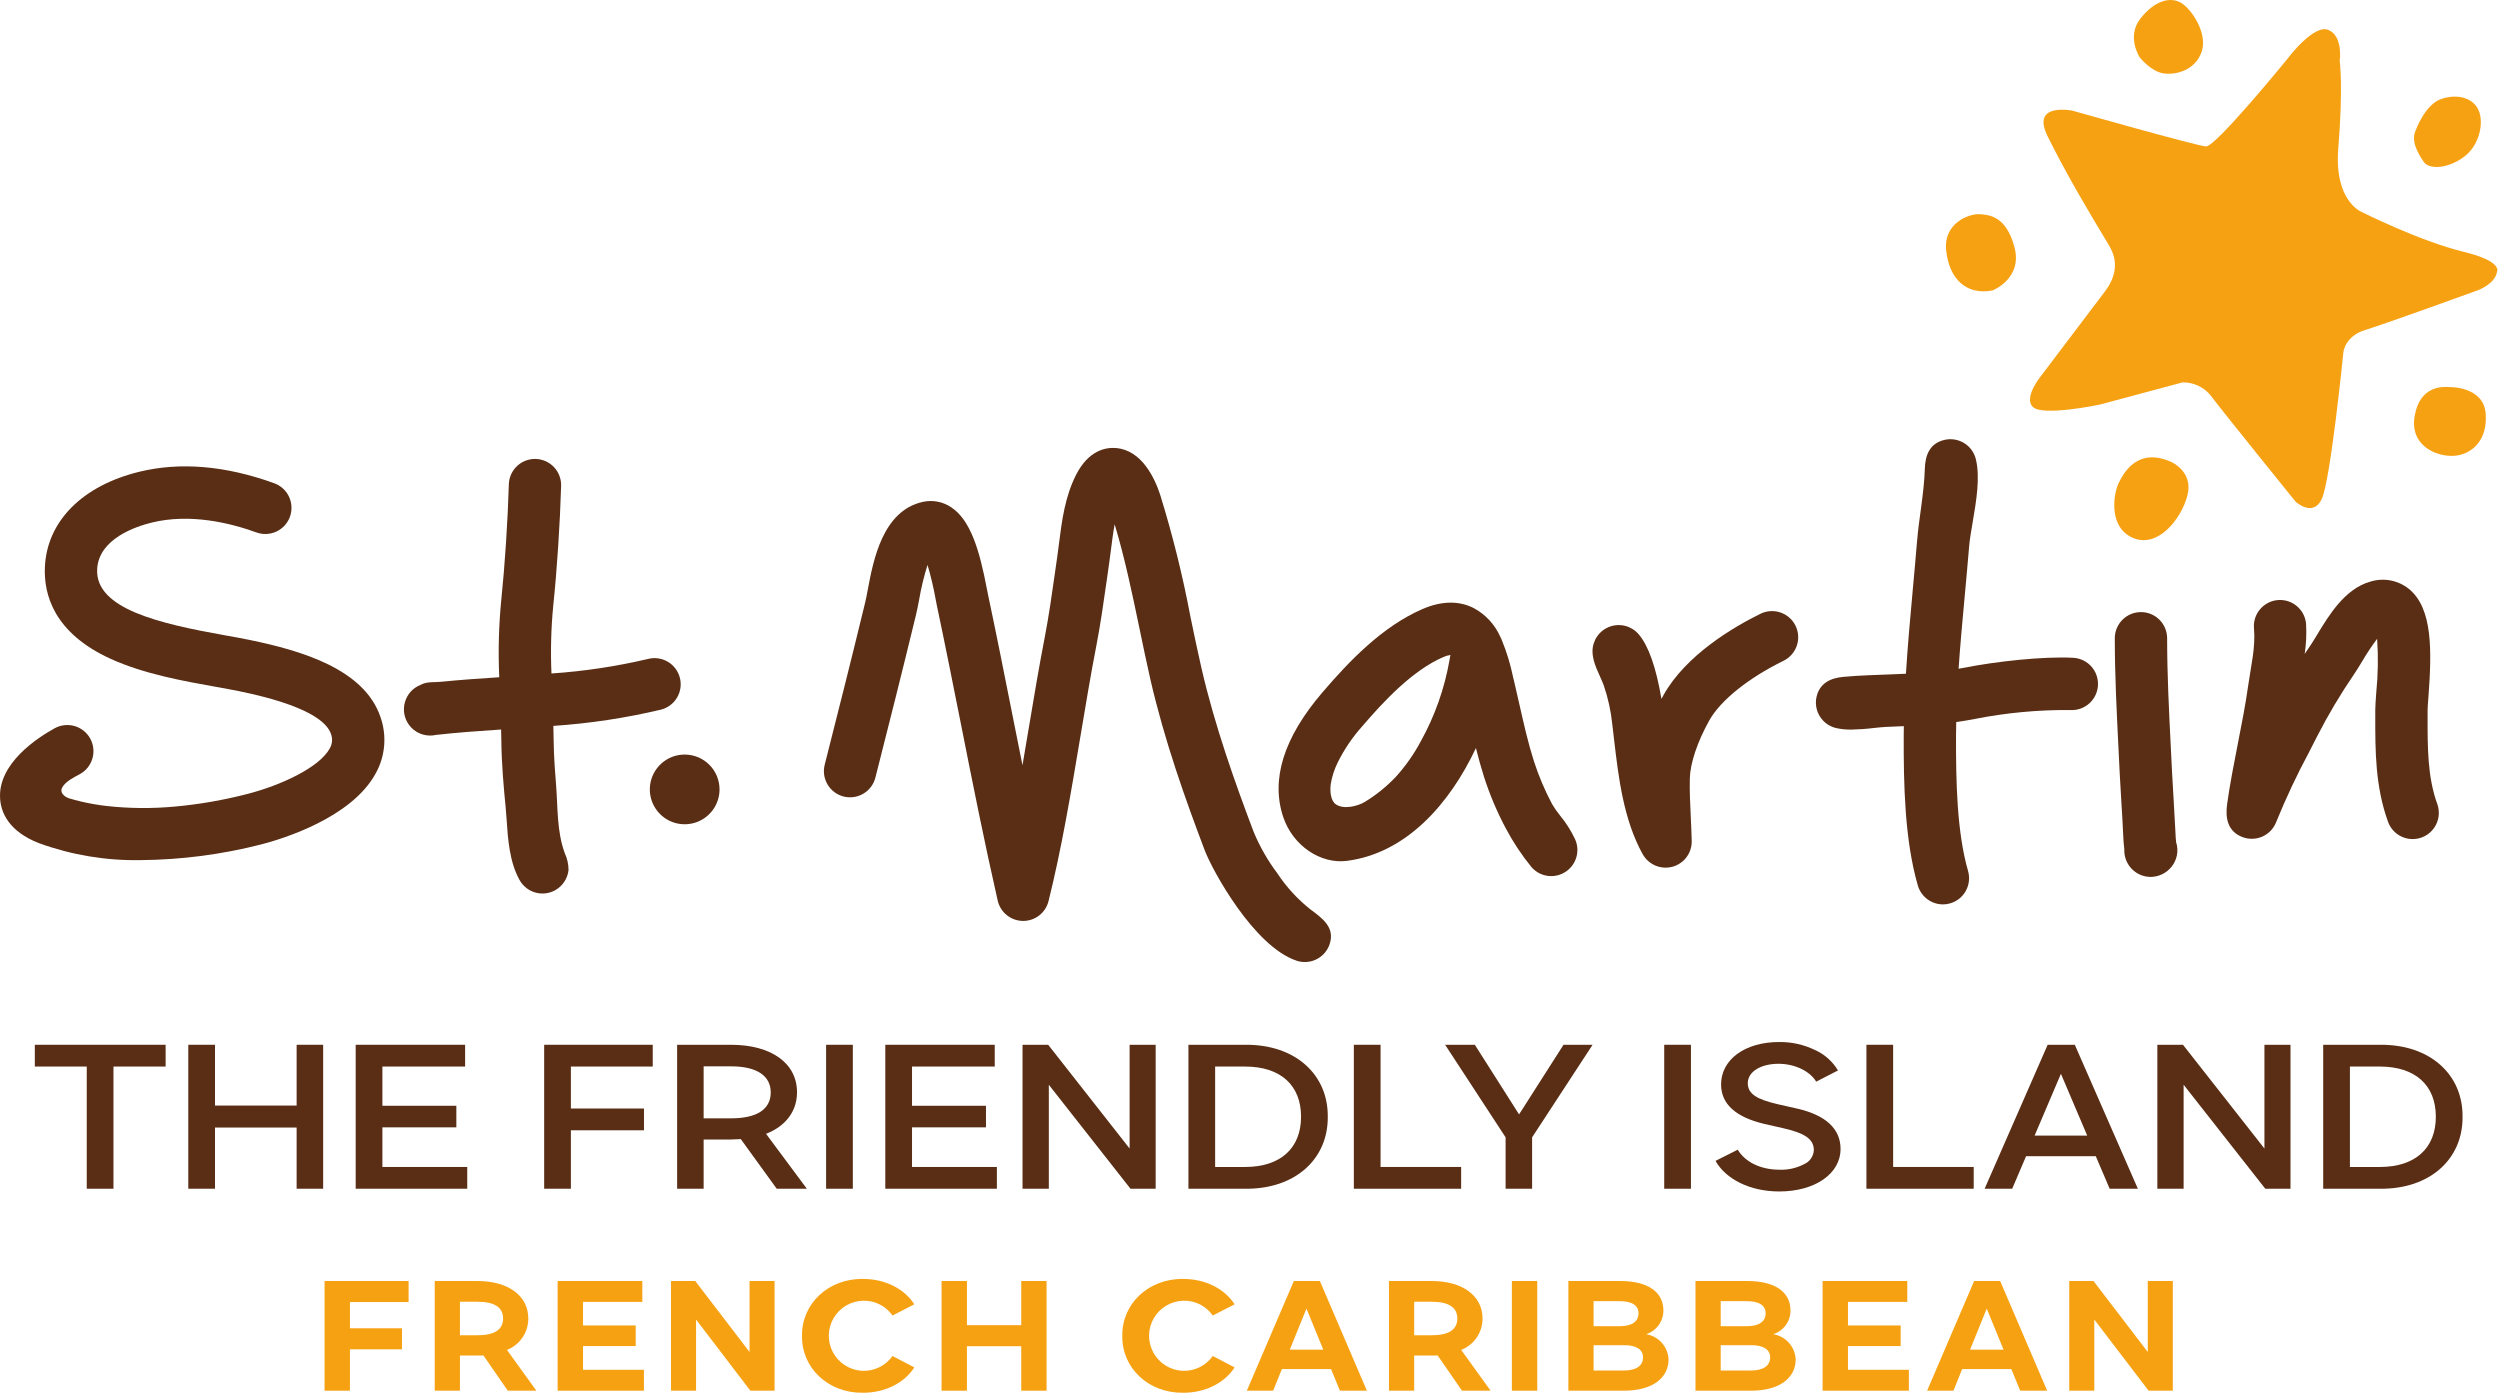 <?xml version="1.0" encoding="UTF-8"?> <svg xmlns="http://www.w3.org/2000/svg" width="359" height="200" viewBox="0 0 359 200" fill="none"><g clip-path="url(#clip0_148:2)"><path d="M239.178 124.597C238.509 124.597 237.852 124.418 237.274 124.08C236.697 123.741 236.22 123.255 235.893 122.67C233.121 117.67 232.412 111.586 231.783 106.221C231.702 105.456 231.612 104.711 231.521 103.99C231.328 102.104 230.921 100.246 230.309 98.452C229.719 96.843 228.696 95.297 228.683 93.52C228.684 92.751 228.921 92.002 229.36 91.372C229.8 90.742 230.422 90.261 231.142 89.994C231.863 89.727 232.648 89.688 233.392 89.88C234.135 90.072 234.803 90.487 235.304 91.07C236.723 92.716 237.819 95.838 238.586 100.366C238.679 100.184 238.77 100.018 238.86 99.849C242.085 94.041 248.982 90.02 252.804 88.137C253.699 87.697 254.732 87.631 255.675 87.952C256.619 88.274 257.396 88.957 257.836 89.852C258.276 90.746 258.343 91.779 258.021 92.722C257.7 93.666 257.017 94.444 256.122 94.883C251.032 97.381 247.037 100.601 245.434 103.49C243.715 106.587 242.704 109.626 242.657 111.836C242.618 113.637 242.704 115.413 242.795 117.288C242.846 118.418 242.902 119.584 242.932 120.754C242.951 121.593 242.689 122.415 242.187 123.088C241.685 123.761 240.973 124.247 240.162 124.468C239.842 124.555 239.511 124.598 239.178 124.597" fill="#5A2E15"></path><path d="M297.725 94.46C293.399 94.224 286.473 95.006 282.157 95.871C281.856 95.926 281.555 95.983 281.254 96.03C281.49 92.581 281.809 89.113 282.139 85.54C282.35 83.227 282.574 80.827 282.768 78.454C282.841 77.551 283.046 76.347 283.262 75.07C283.803 71.893 284.366 68.595 283.735 65.947C283.501 64.978 282.893 64.142 282.043 63.622C281.193 63.102 280.172 62.941 279.203 63.174C277.121 63.667 276.46 65.344 276.405 67.309C276.293 70.879 275.57 74.301 275.277 77.843C275.088 80.181 274.869 82.555 274.659 84.85C274.303 88.751 273.941 92.724 273.692 96.747C273.055 96.773 272.418 96.803 271.774 96.83C269.431 96.924 267.023 96.984 264.697 97.198C262.849 97.367 261.305 98.11 260.857 100.057C260.636 101.029 260.81 102.048 261.34 102.892C261.871 103.735 262.714 104.334 263.686 104.555C264.395 104.709 265.119 104.781 265.845 104.771C266.931 104.75 268.016 104.673 269.095 104.538C269.757 104.47 270.377 104.401 270.857 104.383L272.084 104.331C272.517 104.319 272.956 104.293 273.391 104.276C273.386 104.762 273.373 105.238 273.373 105.717C273.356 112.642 273.503 120.585 275.399 127.154C275.625 127.935 276.098 128.622 276.747 129.112C277.397 129.602 278.187 129.869 279.001 129.871C279.356 129.874 279.71 129.823 280.05 129.721C281.006 129.444 281.813 128.798 282.293 127.927C282.774 127.055 282.888 126.028 282.612 125.072C280.996 119.449 280.872 112.145 280.885 105.733C280.885 105.049 280.902 104.363 280.914 103.682C281.809 103.558 282.711 103.417 283.623 103.235C288.13 102.348 292.715 101.921 297.308 101.963C298.303 102.018 299.279 101.676 300.022 101.011C300.764 100.347 301.212 99.415 301.267 98.42C301.323 97.425 300.981 96.449 300.316 95.706C299.652 94.964 298.72 94.516 297.725 94.46" fill="#5A2E15"></path><path d="M346.458 120.493C345.686 120.492 344.933 120.254 344.3 119.811C343.668 119.368 343.187 118.741 342.923 118.016C341.075 112.9 341.084 107.801 341.089 102.865V101.979C341.089 101.343 341.157 100.508 341.23 99.455C341.49 96.889 341.532 94.306 341.355 91.733C340.57 92.783 339.846 93.876 339.184 95.007C338.784 95.668 338.41 96.291 338.031 96.836C336.065 99.716 334.283 102.717 332.696 105.822C332.334 106.545 331.961 107.271 331.581 108.012C329.832 111.266 328.258 114.612 326.865 118.034C326.689 118.495 326.424 118.917 326.086 119.275C325.747 119.634 325.341 119.922 324.89 120.124C324.44 120.325 323.955 120.436 323.461 120.45C322.968 120.464 322.477 120.381 322.016 120.205C319.893 119.392 319.531 117.497 319.815 115.462C320.619 109.706 322.055 104.055 322.863 98.294C323.238 95.628 323.913 92.96 323.672 90.242C323.584 89.25 323.894 88.264 324.533 87.501C325.172 86.737 326.088 86.259 327.079 86.171C328.071 86.082 329.057 86.391 329.821 87.03C330.585 87.668 331.064 88.584 331.153 89.576C331.234 91.022 331.168 92.473 330.955 93.906C331.243 93.474 331.539 93.037 331.831 92.603C332.085 92.229 332.408 91.695 332.752 91.123C334.424 88.363 336.711 84.575 340.323 83.539C341.267 83.234 342.273 83.168 343.25 83.347C344.226 83.526 345.143 83.945 345.917 84.567C349.36 87.365 349.206 93.471 348.729 100.006C348.66 100.841 348.603 101.627 348.603 101.979V102.869C348.595 107.358 348.591 111.592 349.994 115.457C350.199 116.025 350.264 116.633 350.184 117.231C350.104 117.83 349.881 118.4 349.534 118.894C349.187 119.387 348.727 119.791 348.191 120.069C347.656 120.347 347.061 120.493 346.458 120.493" fill="#5A2E15"></path><path d="M20.233 123.514C15.243 123.61 10.279 122.784 5.59 121.077C1.209 119.361 0.141 116.644 0.014 114.675C-0.314 109.628 5.392 105.929 7.86 104.575C8.292 104.338 8.767 104.188 9.257 104.135C9.748 104.081 10.244 104.125 10.717 104.263C11.191 104.401 11.633 104.631 12.017 104.94C12.402 105.249 12.722 105.63 12.959 106.063C13.196 106.496 13.346 106.97 13.399 107.461C13.453 107.951 13.409 108.447 13.271 108.921C13.133 109.394 12.903 109.836 12.594 110.221C12.285 110.605 11.904 110.925 11.471 111.162C10.628 111.626 9.412 112.198 8.934 113.084C8.521 113.842 9.291 114.439 9.923 114.64C10.491 114.816 11.063 114.962 11.634 115.1C12.863 115.388 14.108 115.604 15.362 115.746C18.569 116.097 21.802 116.126 25.014 115.832C28.594 115.511 32.142 114.894 35.62 113.987C40.222 112.797 45.857 110.246 47.358 107.465C47.54 107.152 47.649 106.802 47.677 106.44C47.705 106.079 47.652 105.716 47.521 105.379C46.955 103.703 44.206 101.278 34.331 99.253C33.364 99.051 32.216 98.853 31.003 98.63C26.407 97.812 20.684 96.788 15.921 94.623C7.726 90.903 6.248 85.352 6.45 81.35C6.78 74.823 11.845 69.737 20.002 67.746C25.866 66.311 32.388 66.865 39.379 69.393C39.843 69.56 40.27 69.818 40.634 70.15C40.999 70.483 41.294 70.884 41.504 71.331C41.713 71.778 41.833 72.262 41.855 72.755C41.878 73.248 41.803 73.741 41.635 74.205C41.467 74.669 41.209 75.095 40.876 75.46C40.543 75.824 40.142 76.119 39.695 76.328C39.248 76.537 38.764 76.656 38.271 76.679C37.778 76.701 37.285 76.625 36.821 76.457C32.99 75.073 27.272 73.696 21.789 75.043C19.503 75.602 14.171 77.373 13.952 81.732C13.659 87.425 22.869 89.549 32.323 91.235C33.591 91.459 34.783 91.672 35.849 91.896C43.368 93.444 52.311 96.102 54.638 102.972C55.101 104.286 55.28 105.684 55.164 107.072C55.048 108.461 54.64 109.809 53.966 111.029C50.496 117.465 40.492 120.488 37.513 121.258C31.865 122.703 26.063 123.461 20.233 123.514" fill="#5A2E15"></path><path d="M97.632 97.342C97.388 96.376 96.77 95.547 95.915 95.037C95.059 94.527 94.036 94.377 93.07 94.621C88.509 95.696 83.867 96.395 79.191 96.711C79.048 93.44 79.136 90.162 79.454 86.904C79.984 81.877 80.421 75.148 80.577 69.761C80.604 68.767 80.236 67.803 79.553 67.08C78.87 66.357 77.928 65.934 76.934 65.904C75.94 65.875 74.975 66.241 74.25 66.922C73.526 67.603 73.101 68.544 73.069 69.538C72.919 74.762 72.493 81.271 71.986 86.121C71.622 89.819 71.525 93.539 71.693 97.252C68.891 97.436 66.091 97.625 63.302 97.906C62.313 98.005 61.384 97.849 60.464 98.309C60.438 98.322 60.413 98.34 60.386 98.353C59.853 98.562 59.376 98.89 58.989 99.312C58.603 99.735 58.319 100.24 58.159 100.79C57.992 101.351 57.958 101.943 58.059 102.52C58.161 103.096 58.396 103.641 58.746 104.111C59.095 104.581 59.55 104.962 60.073 105.225C60.596 105.488 61.173 105.626 61.758 105.627C62.046 105.627 62.333 105.595 62.614 105.533C65.68 105.185 68.855 104.965 71.96 104.758C71.973 105.262 71.981 105.777 71.991 106.298C72.028 109.665 72.326 113.07 72.614 115.958C72.664 116.488 72.704 117.064 72.748 117.67C72.927 120.426 73.161 123.844 74.642 126.428C75.139 127.291 75.958 127.921 76.919 128.181C77.88 128.44 78.905 128.308 79.768 127.812C80.285 127.513 80.724 127.096 81.05 126.596C81.375 126.095 81.579 125.525 81.643 124.932C81.638 124.098 81.453 123.274 81.101 122.519C79.948 119.355 80.117 116.048 79.854 112.743C79.782 111.81 79.703 110.877 79.647 109.944C79.566 108.697 79.514 107.451 79.501 106.207C79.493 105.533 79.476 104.879 79.462 104.239C84.669 103.89 89.838 103.109 94.915 101.903C95.393 101.782 95.843 101.569 96.238 101.274C96.633 100.979 96.967 100.61 97.219 100.186C97.472 99.763 97.638 99.293 97.709 98.805C97.78 98.317 97.754 97.82 97.632 97.342" fill="#5A2E15"></path><path d="M187.376 138.148C186.972 138.15 186.569 138.085 186.186 137.955C180.029 135.905 174.061 124.906 173.012 122.141C170.286 114.953 167.224 106.414 165.196 97.562C164.628 95.085 164.112 92.57 163.606 90.14C162.582 85.214 161.524 80.145 160.066 75.295C159.847 76.46 159.689 77.689 159.539 78.897C159.447 79.591 159.366 80.269 159.268 80.932C159.146 81.749 159.032 82.569 158.919 83.387C158.481 86.477 158.029 89.677 157.414 92.838C156.619 96.947 155.901 101.255 155.139 105.808C153.803 113.771 152.422 122.004 150.569 129.398C150.368 130.211 149.901 130.933 149.242 131.449C148.583 131.965 147.77 132.246 146.933 132.246H146.89C146.046 132.237 145.23 131.944 144.573 131.414C143.916 130.884 143.457 130.149 143.27 129.326C141.355 120.929 139.653 112.356 138.008 104.063C136.885 98.426 135.728 92.592 134.52 86.89C134.482 86.706 134.43 86.43 134.365 86.087C134.065 84.413 133.674 82.756 133.195 81.125C132.682 82.745 132.281 84.398 131.995 86.073C131.844 86.865 131.704 87.618 131.545 88.262C129.605 96.263 127.602 104.208 125.707 111.664C125.585 112.142 125.371 112.592 125.076 112.987C124.781 113.382 124.411 113.715 123.987 113.967C123.563 114.219 123.094 114.386 122.606 114.456C122.117 114.527 121.62 114.501 121.142 114.38C120.664 114.258 120.215 114.044 119.82 113.749C119.424 113.454 119.091 113.084 118.839 112.66C118.587 112.236 118.421 111.766 118.35 111.278C118.279 110.79 118.305 110.293 118.427 109.815C120.315 102.377 122.318 94.457 124.244 86.495C124.36 86.035 124.48 85.381 124.613 84.681C125.41 80.442 126.742 73.334 132.53 72.067C133.223 71.915 133.939 71.906 134.636 72.039C135.333 72.172 135.995 72.444 136.584 72.84C139.352 74.672 140.646 78.902 141.742 84.698C141.794 84.965 141.832 85.183 141.867 85.33C143.088 91.082 144.249 96.938 145.372 102.6C145.852 105.017 146.338 107.447 146.829 109.892C147.131 108.116 147.427 106.337 147.728 104.565C148.463 100.168 149.228 95.613 150.045 91.409C150.617 88.433 151.055 85.334 151.481 82.338C151.597 81.511 151.713 80.678 151.834 79.852C151.924 79.23 152.006 78.601 152.083 77.961C152.478 74.843 152.925 71.317 154.533 68.166C156.356 64.589 158.889 64.224 160.23 64.336C163.941 64.619 165.807 68.636 166.588 71.009C168.381 76.789 169.84 82.668 170.958 88.615C171.455 91.009 171.967 93.482 172.518 95.885C174.444 104.294 177.403 112.528 180.033 119.477C180.91 121.581 182.045 123.568 183.413 125.391C184.718 127.369 186.329 129.127 188.186 130.598C189.883 131.853 191.741 133.178 190.936 135.577C190.688 136.325 190.21 136.976 189.571 137.437C188.932 137.899 188.164 138.147 187.376 138.148" fill="#5A2E15"></path><path d="M208.279 94.053C207.916 94.105 207.563 94.21 207.231 94.366C202.846 96.267 198.709 100.683 195.597 104.319C194.208 105.87 193.035 107.602 192.11 109.467C191.612 110.461 191.268 111.525 191.091 112.622C190.979 113.494 191.027 114.952 191.836 115.506C192.962 116.277 194.957 115.782 196.019 115.134C197.646 114.14 199.133 112.936 200.443 111.551C201.846 110 203.052 108.282 204.033 106.435C206.051 102.798 207.445 98.848 208.156 94.749C208.199 94.517 208.246 94.294 208.279 94.053V94.053ZM222.761 125.808C222.225 125.812 221.695 125.699 221.207 125.478C220.719 125.258 220.284 124.934 219.932 124.53C218.513 122.792 217.27 120.917 216.222 118.933C214.964 116.567 213.919 114.094 213.099 111.543C212.666 110.172 212.288 108.791 211.944 107.419C208.194 115.404 201.948 122.532 193.409 123.621C189.596 124.101 185.675 121.422 184.293 117.39C182.445 111.973 184.329 105.928 189.892 99.436C193.757 94.925 198.483 89.977 204.235 87.475C206.973 86.283 209.463 86.231 211.621 87.316C213.324 88.231 214.673 89.69 215.452 91.46C215.541 91.621 215.617 91.789 215.68 91.963C216.37 93.656 216.903 95.409 217.27 97.2L217.452 97.948C217.717 99.057 217.967 100.184 218.22 101.302C218.849 104.075 219.442 106.702 220.259 109.269C220.945 111.4 221.819 113.466 222.869 115.443C223.207 116.025 223.591 116.578 224.016 117.099C224.884 118.148 225.615 119.304 226.193 120.537C226.393 120.987 226.502 121.473 226.513 121.966C226.525 122.459 226.44 122.95 226.261 123.409C226.083 123.869 225.816 124.289 225.475 124.645C225.134 125.002 224.726 125.287 224.275 125.486C223.799 125.7 223.283 125.811 222.761 125.808" fill="#5A2E15"></path><path d="M308.835 125.926C308.392 125.923 307.953 125.845 307.536 125.695C306.782 125.416 306.135 124.906 305.688 124.237C305.242 123.568 305.019 122.775 305.051 121.971C304.956 121.261 304.917 120.522 304.889 119.881C304.823 118.356 304.728 116.794 304.634 115.272C304.548 113.857 304.462 112.452 304.39 111.034C304.333 109.799 304.272 108.565 304.208 107.331C303.955 102.223 303.684 96.936 303.684 91.647C303.686 90.652 304.083 89.698 304.787 88.994C305.492 88.291 306.446 87.896 307.442 87.896C308.437 87.896 309.392 88.291 310.096 88.994C310.801 89.698 311.198 90.652 311.2 91.647C311.2 96.742 311.458 101.931 311.712 106.952C311.774 108.191 311.836 109.434 311.896 110.681C311.965 112.057 312.05 113.437 312.132 114.816C312.226 116.364 312.321 117.964 312.395 119.554C312.416 120.015 312.437 120.527 312.489 120.931C312.685 121.534 312.726 122.177 312.607 122.8C312.488 123.423 312.214 124.006 311.81 124.495C311.45 124.937 310.997 125.295 310.482 125.542C309.968 125.79 309.406 125.921 308.835 125.926" fill="#5A2E15"></path><path d="M302.276 41.843L293.121 53.943C293.121 53.943 290.494 57.1 291.943 58.455C293.391 59.816 301.513 58.102 301.513 58.102L313.412 54.91C314.183 54.897 314.947 55.059 315.646 55.384C316.345 55.709 316.962 56.189 317.448 56.787C318.924 58.782 329.651 72.045 329.651 72.045C329.651 72.045 332.106 74.312 333.383 71.708C334.658 69.108 336.494 50.724 336.494 50.724C336.494 50.724 336.594 48.326 339.649 47.384C342.708 46.444 355.859 41.667 355.859 41.667C355.859 41.667 358.316 40.757 358.571 39.026C358.571 39.026 359.479 37.538 353.751 36.154C347.432 34.617 339.121 30.432 339.121 30.432C339.121 30.432 335.16 28.888 335.78 21.302C336.506 12.328 335.982 8.771 335.982 8.771C335.982 8.771 336.509 5.211 334.364 4.302C332.215 3.392 328.403 8.537 328.403 8.537C328.403 8.537 318.163 21.103 316.782 21.026C315.402 20.942 297.632 15.899 297.632 15.899C297.632 15.899 291.597 14.628 294.027 19.549C296.684 24.928 299.783 30.144 302.876 35.276C304.24 37.548 303.843 39.773 302.276 41.843" fill="#F6A112"></path><path d="M307.281 8.262C307.281 8.262 305.31 5.307 307.35 2.687C309.384 0.073 311.626 -0.483 313.15 0.373C314.668 1.236 317.063 4.762 316.162 7.423C315.262 10.078 312.474 10.804 310.681 10.539C308.886 10.273 307.281 8.262 307.281 8.262Z" fill="#F6A112"></path><path d="M346.893 18.723C346.893 18.723 348.213 14.978 350.611 14.195C353.014 13.408 355.198 14.114 355.942 15.875C356.703 17.635 356.078 20.97 353.673 22.638C351.268 24.32 348.729 24.32 348.014 23.198C347.287 22.079 346.153 20.32 346.893 18.723Z" fill="#F6A112"></path><path d="M351.675 55.581C351.675 55.581 356.651 55.43 356.947 59.406C357.241 63.386 354.799 65.309 352.367 65.459C349.935 65.602 345.98 64.048 346.75 59.698C347.523 55.345 350.794 55.53 351.675 55.581" fill="#F6A112"></path><path d="M311.807 66.341C311.807 66.341 315.015 67.741 314.111 71.157C313.221 74.573 309.824 78.808 306.248 77.224C302.664 75.642 303.525 70.774 304.264 69.305C305.006 67.836 306.993 64.185 311.807 66.341" fill="#F6A112"></path><path d="M286.132 41.705C286.132 41.705 290.485 40.007 289.277 35.495C288.075 30.982 285.632 30.848 284.237 30.757C282.843 30.671 279.019 31.982 279.474 36.027C279.926 40.081 282.388 42.432 286.132 41.705" fill="#F6A112"></path><path d="M103.326 113.359C103.326 114.349 103.032 115.316 102.482 116.139C101.932 116.963 101.151 117.604 100.236 117.983C99.322 118.362 98.315 118.461 97.344 118.268C96.374 118.075 95.482 117.598 94.782 116.898C94.082 116.198 93.605 115.306 93.412 114.336C93.219 113.365 93.318 112.358 93.697 111.444C94.076 110.529 94.718 109.748 95.541 109.198C96.364 108.648 97.331 108.354 98.321 108.354C98.978 108.354 99.629 108.484 100.237 108.735C100.844 108.987 101.396 109.355 101.86 109.82C102.325 110.285 102.694 110.836 102.945 111.443C103.196 112.051 103.326 112.702 103.326 113.359" fill="#5A2E15"></path><path d="M58.675 186.974H50.251V190.742H57.723V193.764H50.251V199.703H46.607V183.953H58.675V186.974Z" fill="#F6A112"></path><path d="M72.917 199.703L69.414 194.636C69.228 194.658 68.949 194.658 68.555 194.658H66.048V199.703H62.428V183.953H68.555C73.01 183.953 75.864 186.082 75.864 189.337C75.868 190.31 75.578 191.263 75.031 192.068C74.484 192.873 73.707 193.494 72.8 193.849L77.024 199.703H72.917ZM66.048 191.743H68.579C71.013 191.743 72.245 190.933 72.245 189.337C72.245 187.741 71.013 186.933 68.579 186.933H66.048V191.743Z" fill="#F6A112"></path><path d="M92.238 186.954H83.722V190.337H91.286V193.296H83.722V196.702H92.469V199.703H80.077V183.953H92.238V186.954Z" fill="#F6A112"></path><path d="M107.635 194.148V183.953H111.231V199.703H107.751L99.954 189.486V199.703H96.357V183.953H99.837L107.635 194.148Z" fill="#F6A112"></path><path d="M123.917 183.655C127.165 183.655 129.882 185.102 131.297 187.294L128.164 188.912C127.691 188.23 127.054 187.678 126.312 187.307C125.57 186.935 124.747 186.755 123.917 186.785C123.059 186.808 122.221 187.05 121.482 187.488C120.744 187.926 120.13 188.546 119.699 189.288C119.267 190.03 119.033 190.871 119.018 191.729C119.003 192.587 119.207 193.435 119.612 194.193C120.017 194.95 120.609 195.591 121.331 196.054C122.054 196.518 122.883 196.79 123.74 196.843C124.597 196.896 125.453 196.729 126.227 196.358C127.002 195.987 127.668 195.425 128.164 194.723L131.297 196.361C129.882 198.553 127.165 200 123.917 200C118.929 200.065 115.1 196.445 115.17 191.827C115.1 187.232 118.929 183.591 123.917 183.655Z" fill="#F6A112"></path><path d="M138.851 190.296H146.649V183.953H150.29V199.704H146.649V193.318H138.851V199.704H135.208V183.953H138.851V190.296Z" fill="#F6A112"></path><path d="M169.908 183.655C173.156 183.655 175.872 185.102 177.288 187.294L174.154 188.912C173.681 188.23 173.044 187.678 172.303 187.307C171.561 186.935 170.737 186.755 169.908 186.785C169.05 186.808 168.212 187.05 167.473 187.488C166.735 187.926 166.121 188.546 165.689 189.288C165.258 190.03 165.024 190.871 165.008 191.729C164.993 192.587 165.198 193.435 165.603 194.193C166.008 194.95 166.6 195.591 167.322 196.054C168.045 196.518 168.874 196.79 169.731 196.843C170.587 196.896 171.444 196.729 172.218 196.358C172.992 195.987 173.659 195.425 174.154 194.723L177.288 196.361C175.872 198.553 173.156 200 169.908 200C164.919 200.065 161.091 196.445 161.16 191.827C161.091 187.232 164.919 183.591 169.908 183.655Z" fill="#F6A112"></path><path d="M191.134 196.595H184.079L182.826 199.704H179.045L185.797 183.953H189.532L196.284 199.704H192.411L191.134 196.595ZM190.021 193.808L187.607 187.912L185.216 193.808H190.021Z" fill="#F6A112"></path><path d="M209.944 199.703L206.439 194.636C206.256 194.658 205.975 194.658 205.582 194.658H203.075V199.703H199.455V183.953H205.582C210.037 183.953 212.891 186.082 212.891 189.337C212.896 190.31 212.606 191.263 212.059 192.068C211.512 192.873 210.734 193.494 209.828 193.849L214.05 199.703H209.944ZM203.075 191.743H205.605C208.04 191.743 209.272 190.933 209.272 189.337C209.272 187.741 208.04 186.933 205.605 186.933H203.075V191.743Z" fill="#F6A112"></path><path d="M220.748 183.953H217.105V199.703H220.748V183.953Z" fill="#F6A112"></path><path d="M236.38 191.592C237.252 191.733 238.048 192.17 238.635 192.829C239.223 193.487 239.566 194.328 239.607 195.21C239.607 197.871 237.285 199.703 233.224 199.703H225.218V183.953H232.645C236.705 183.953 238.865 185.569 238.865 188.209C238.861 188.964 238.619 189.697 238.173 190.305C237.726 190.913 237.099 191.363 236.38 191.592V191.592ZM232.575 186.847H228.838V190.443H232.575C234.339 190.443 235.289 189.783 235.289 188.593C235.289 187.484 234.408 186.847 232.575 186.847V186.847ZM233.224 193.168H228.838V196.807H233.154C235.035 196.807 235.938 196.084 235.938 194.914C235.938 193.786 234.965 193.168 233.224 193.168" fill="#F6A112"></path><path d="M254.632 191.592C255.504 191.733 256.3 192.169 256.888 192.828C257.476 193.487 257.819 194.328 257.86 195.21C257.86 197.871 255.538 199.703 251.477 199.703H243.471V183.953H250.898C254.958 183.953 257.116 185.569 257.116 188.209C257.113 188.964 256.871 189.697 256.425 190.305C255.979 190.913 255.351 191.364 254.632 191.592H254.632ZM250.827 186.847H247.091V190.443H250.827C252.592 190.443 253.542 189.783 253.542 188.593C253.542 187.484 252.66 186.847 250.827 186.847V186.847ZM251.477 193.168H247.091V196.807H251.406C253.288 196.807 254.192 196.084 254.192 194.914C254.192 193.786 253.217 193.168 251.477 193.168" fill="#F6A112"></path><path d="M273.885 186.954H265.368V190.337H272.933V193.296H265.368V196.702H274.115V199.703H261.724V183.953H273.885V186.954Z" fill="#F6A112"></path><path d="M288.822 196.595H281.768L280.516 199.704H276.733L283.486 183.953H287.222L293.973 199.704H290.099L288.822 196.595ZM287.709 193.808L285.295 187.912L282.905 193.808H287.709Z" fill="#F6A112"></path><path d="M308.421 194.148V183.953H312.016V199.703H308.538L300.74 189.486V199.703H297.144V183.953H300.623L308.421 194.148Z" fill="#F6A112"></path><path d="M5 150.03H23.784V153.156H16.294V170.702H12.457V153.156H5V150.03Z" fill="#5A2E15"></path><path d="M30.874 158.759H42.596V150.03H46.405V170.701H42.596V161.914H30.874V170.701H27.037V150.03H30.874V158.759Z" fill="#5A2E15"></path><path d="M66.79 153.156H54.912V158.789H65.531V161.887H54.912V167.577H67.095V170.701H51.076V150.03H66.79V153.156Z" fill="#5A2E15"></path><path d="M93.734 153.156H81.979V159.183H92.475V162.31H81.979V170.701H78.142V150.03H93.734V153.156Z" fill="#5A2E15"></path><path d="M111.538 170.703L106.38 163.577C105.768 163.605 105.308 163.633 104.97 163.633H101.042V170.703H97.235V150.03H104.97C110.8 150.03 114.452 152.705 114.452 156.846C114.452 159.577 112.827 161.718 110.003 162.816L115.864 170.703L111.538 170.703ZM105 160.592C108.773 160.592 110.678 159.239 110.678 156.873C110.678 154.507 108.713 153.128 105 153.128H101.042V160.592L105 160.592Z" fill="#5A2E15"></path><path d="M122.467 150.03H118.63V170.702H122.467V150.03Z" fill="#5A2E15"></path><path d="M142.844 153.156H130.966V158.789H141.586V161.887H130.966V167.577H143.151V170.701H127.129V150.03H142.844V153.156Z" fill="#5A2E15"></path><path d="M162.212 164.928V150.03H165.955V170.701H162.336L150.611 155.773V170.701H146.835V150.03H150.52L162.212 164.928Z" fill="#5A2E15"></path><path d="M178.791 170.703H170.657V150.031H178.791C186.003 149.946 190.729 154.312 190.669 160.367C190.729 166.423 186.003 170.787 178.791 170.703ZM178.791 153.157H174.494V167.578H178.791C183.917 167.578 186.831 164.845 186.831 160.367C186.831 155.861 183.917 153.157 178.791 153.157" fill="#5A2E15"></path><path d="M198.249 167.576H209.82V170.702H194.412V150.03H198.249V167.576Z" fill="#5A2E15"></path><path d="M211.786 150.03L218.138 160.027L224.522 150.03H228.697L220.011 163.322V170.702H216.205V163.322L207.52 150.03H211.786Z" fill="#5A2E15"></path><path d="M242.819 150.03H238.982V170.702H242.819V150.03Z" fill="#5A2E15"></path><path d="M249.539 165.097C250.553 166.786 252.7 167.97 255.556 167.97C256.771 168.014 257.977 167.742 259.055 167.18C259.457 167.009 259.803 166.729 260.053 166.37C260.303 166.011 260.446 165.589 260.466 165.153C260.466 163.605 259.208 162.731 256.139 162.026L253.284 161.378C249.202 160.394 247.148 158.506 247.148 155.719C247.148 152.17 250.553 149.635 255.465 149.635C257.238 149.608 258.993 149.993 260.59 150.762C261.986 151.375 263.155 152.409 263.933 153.719L260.805 155.324C259.915 153.831 257.766 152.76 255.402 152.76C252.855 152.76 250.983 153.886 250.983 155.549C250.983 157.042 252.211 157.858 255.279 158.563L258.133 159.21C262.154 160.141 264.303 162.083 264.303 164.984C264.303 168.562 260.619 171.095 255.494 171.095C251.29 171.095 247.821 169.322 246.348 166.702L249.539 165.097Z" fill="#5A2E15"></path><path d="M271.854 167.576H283.424V170.702H268.017V150.03H271.854V167.576Z" fill="#5A2E15"></path><path d="M300.953 166.026H290.946L288.952 170.702H284.991L294.044 150.03H297.943L306.998 170.702H302.947L300.953 166.026ZM299.723 163.069L295.949 154.198L292.172 163.069H299.723Z" fill="#5A2E15"></path><path d="M325.171 164.928V150.03H328.915V170.701H325.294L313.568 155.773V170.701H309.794V150.03H313.476L325.171 164.928Z" fill="#5A2E15"></path><path d="M341.744 170.703H333.611V150.031H341.744C348.955 149.946 353.684 154.312 353.621 160.367C353.684 166.423 348.955 170.787 341.744 170.703ZM341.744 153.157H337.448V167.578H341.744C346.87 167.578 349.786 164.845 349.786 160.367C349.786 155.861 346.87 153.157 341.744 153.157" fill="#5A2E15"></path></g><defs><clipPath id="clip0_148:2"><rect width="358.625" height="200" fill="white"></rect></clipPath></defs></svg> 